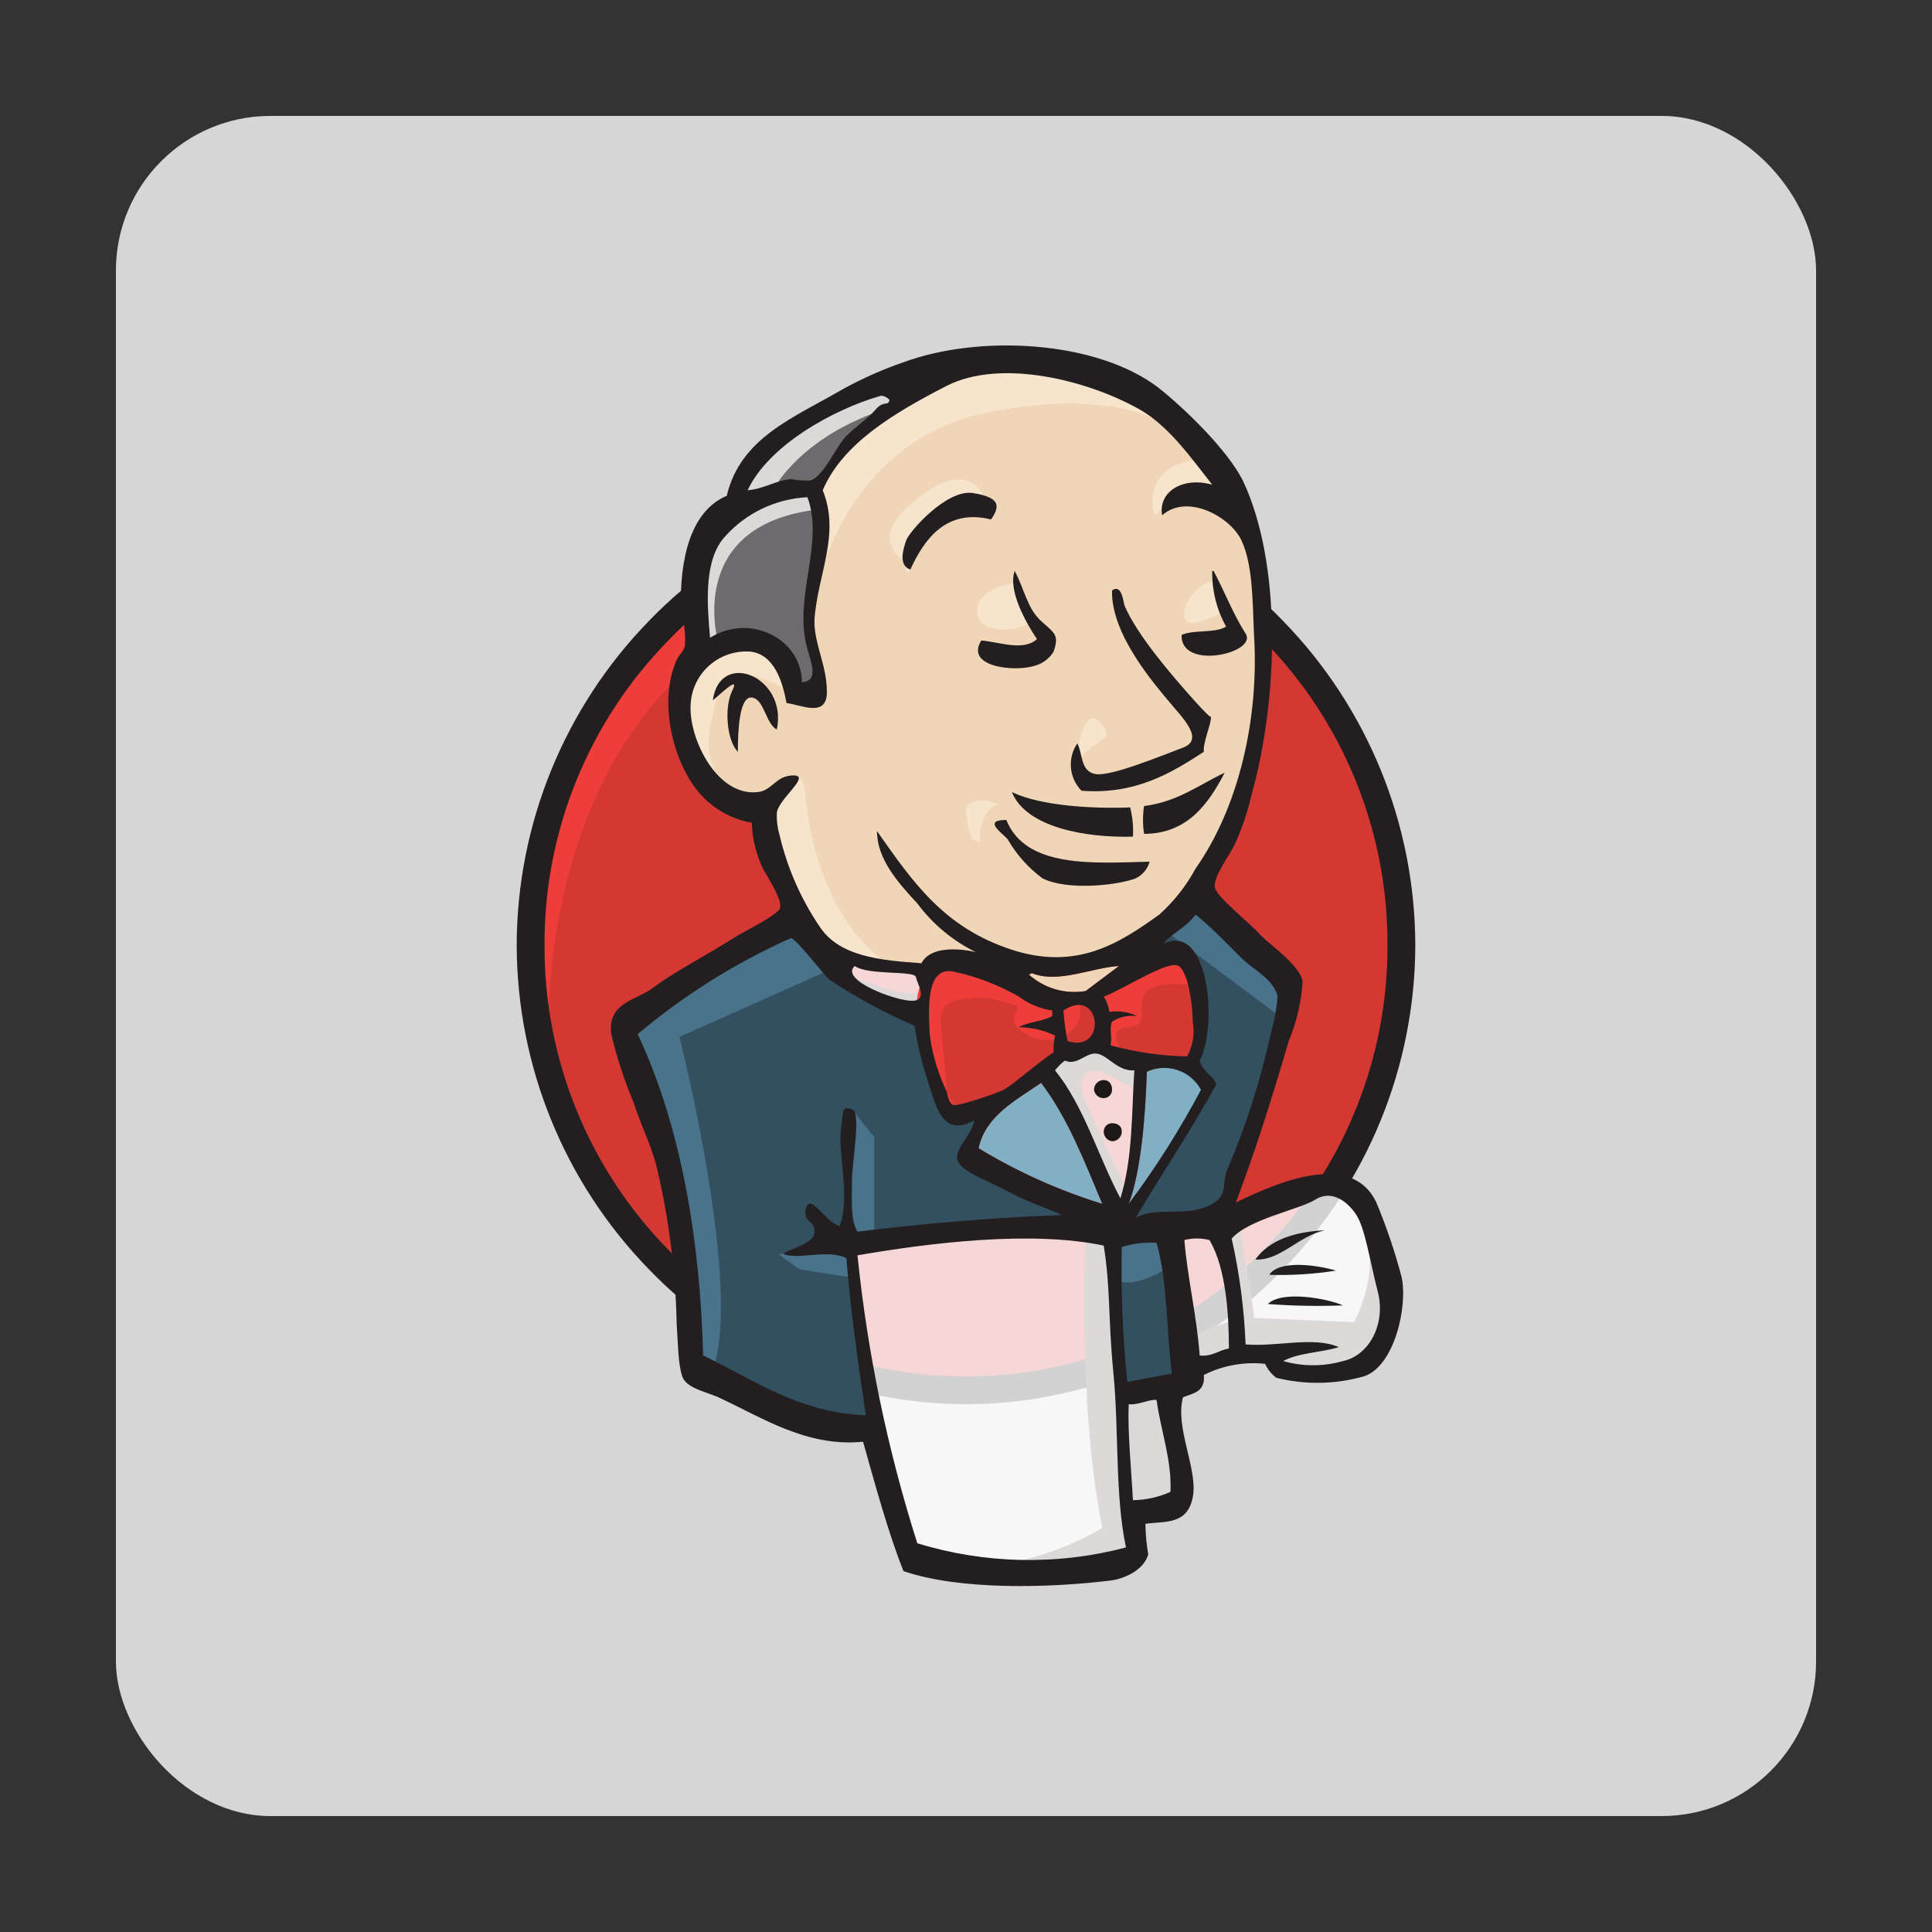<svg width="100" height="100" viewBox="0 0 100 100" fill="none" xmlns="http://www.w3.org/2000/svg">
<rect x="0" y="0" width="100" height="100" fill="#333333" stroke="none"/>
<rect x="6" y="6" width="88" height="88" rx="8" fill="white" fill-opacity="0.8"/>
<path fill-rule="evenodd" clip-rule="evenodd" d="M72.536 48.848C72.536 61.592 62.456 71.888 50 71.888C37.544 71.888 27.464 61.592 27.464 48.848C27.464 36.104 37.544 25.808 50 25.808C62.456 25.808 72.536 36.104 72.536 48.848Z" fill="#D33833"/>
<path d="M28.4 54.536C28.4 54.536 26.744 30.488 48.92 29.84L47.336 27.248L35.312 31.28L31.928 35.24L28.904 41L27.176 47.696L27.68 52.16" fill="#EF3D3A"/>
<path d="M34.592 33.152C30.464 37.36 28.161 43.025 28.184 48.92C28.161 54.815 30.464 60.48 34.592 64.688C36.58 66.77 38.971 68.426 41.621 69.552C44.27 70.679 47.121 71.253 50 71.24C52.879 71.253 55.73 70.679 58.379 69.552C61.029 68.426 63.42 66.77 65.408 64.688C69.536 60.48 71.839 54.815 71.816 48.92C71.839 43.025 69.536 37.36 65.408 33.152C63.42 31.07 61.029 29.414 58.379 28.288C55.73 27.161 52.879 26.587 50 26.6C47.121 26.587 44.27 27.161 41.621 28.288C38.971 29.414 36.58 31.07 34.592 33.152ZM33.584 65.696C29.211 61.205 26.758 55.188 26.744 48.92C26.758 42.652 29.211 36.635 33.584 32.144C35.709 29.934 38.258 28.176 41.079 26.976C43.9 25.776 46.934 25.158 50 25.16C53.066 25.158 56.1 25.776 58.921 26.976C61.742 28.176 64.291 29.934 66.416 32.144C70.789 36.635 73.243 42.652 73.256 48.92C73.243 55.188 70.789 61.205 66.416 65.696C64.291 67.906 61.742 69.664 58.921 70.864C56.1 72.064 53.066 72.682 50 72.68C46.934 72.682 43.9 72.064 41.079 70.864C38.258 69.664 35.709 67.906 33.584 65.696Z" fill="#231F20"/>
<path fill-rule="evenodd" clip-rule="evenodd" d="M59.504 48.992L56.048 49.496L51.44 50H45.464L43.232 49.28L41.288 47.192L39.776 42.8L39.416 41.864L37.328 41.144L36.176 39.2L35.312 36.32L36.248 33.872L38.48 33.08L40.28 33.944L41.144 35.816L42.152 35.672L42.512 35.24L42.152 33.296V30.776L42.656 27.32V25.376L44.168 22.856L46.976 20.912L51.728 18.824L57.056 19.616L61.664 23L63.824 26.384L65.12 28.904L65.48 35.096L64.472 40.352L62.6 45.104L60.8 47.624" fill="#F0D6B7"/>
<path fill-rule="evenodd" clip-rule="evenodd" d="M56.552 63.824L44.312 64.328V66.416L45.32 73.616L44.816 74.192L36.248 71.24L35.6 70.232L34.736 60.512L32.792 54.68L32.36 53.312L39.2 48.632L41.36 47.768L43.232 50.072L44.888 51.512L46.76 52.16L47.624 52.376L48.704 56.84L49.424 57.776L51.44 57.128L50.072 59.792L57.488 63.32L56.552 63.824Z" fill="#335061"/>
<path fill-rule="evenodd" clip-rule="evenodd" d="M36.248 33.872L38.48 33.08L40.28 33.944L41.144 35.816L42.152 35.672L42.44 34.664L41.864 32.648L42.44 27.968L42.008 25.376L43.52 23.576L46.904 20.912L45.896 19.616L41.216 21.92L39.2 23.504L38.12 25.88L36.392 28.184L35.888 30.92L36.248 33.872Z" fill="#6D6B6D"/>
<path fill-rule="evenodd" clip-rule="evenodd" d="M39.776 25.808C39.776 25.808 41 22.64 46.184 21.056C51.368 19.472 46.472 19.976 46.472 19.976L40.856 22.136L38.696 24.224L37.76 25.952L39.776 25.808Z" fill="#DCD9D8"/>
<path fill-rule="evenodd" clip-rule="evenodd" d="M37.184 33.296C37.184 33.296 35.384 27.248 42.224 26.384L42.008 25.376L37.256 26.456L35.888 30.92L36.248 33.872L37.184 33.296Z" fill="#DCD9D8"/>
<path fill-rule="evenodd" clip-rule="evenodd" d="M39.92 41.216L41.072 40.136C41.225 40.167 41.364 40.247 41.468 40.364C41.572 40.48 41.635 40.628 41.648 40.784C41.72 41.432 42.008 46.832 45.68 49.712C45.968 50 42.944 49.28 42.944 49.28L40.208 45.032" fill="#F7E4CD"/>
<path fill-rule="evenodd" clip-rule="evenodd" d="M55.688 39.632C55.688 39.632 55.904 37.04 56.624 37.184C56.814 37.257 56.977 37.385 57.093 37.552C57.208 37.719 57.271 37.917 57.272 38.12C57.272 38.12 55.616 39.2 55.688 39.632Z" fill="#F7E4CD"/>
<path d="M62.816 30.056C62.442 30.154 62.103 30.354 61.836 30.634C61.569 30.914 61.385 31.262 61.304 31.64C61.16 32.864 62.816 31.856 63.104 31.784" fill="#F7E4CD"/>
<path d="M52.448 30.2C52.448 30.2 50.576 30.416 50.576 31.64C50.576 32.864 52.736 32.72 53.312 32.216" fill="#F7E4CD"/>
<path fill-rule="evenodd" clip-rule="evenodd" d="M40.784 35.744C40.784 35.744 37.544 33.8 37.184 35.672C36.824 37.544 36.032 38.912 37.688 40.928L36.608 40.568L35.528 37.904L35.168 35.312L37.184 33.296L39.416 33.44L40.712 34.448V35.744" fill="#F7E4CD"/>
<path fill-rule="evenodd" clip-rule="evenodd" d="M42.296 30.344C42.296 30.344 43.808 22.784 51.152 21.344C57.2 20.12 60.44 21.56 61.592 23C61.592 23 56.192 16.52 51.08 18.536C45.968 20.552 42.152 24.08 42.224 26.384C42.33 27.701 42.354 29.024 42.296 30.344Z" fill="#F7E4CD"/>
<path fill-rule="evenodd" clip-rule="evenodd" d="M62.24 23.792C62.24 23.792 59.72 23.72 59.648 25.952C59.655 26.198 59.703 26.442 59.792 26.672C59.792 26.672 61.808 24.44 63.032 25.592" fill="#F7E4CD"/>
<path fill-rule="evenodd" clip-rule="evenodd" d="M51.296 26.888C51.296 26.888 50.936 23.432 47.984 25.448C45.032 27.464 46.256 28.544 46.616 28.904C46.976 29.264 46.832 29.912 47.12 29.48C47.408 29.048 47.264 27.464 48.272 27.032C49.28 26.6 50.72 26.096 51.296 26.888Z" fill="#F7E4CD"/>
<path fill-rule="evenodd" clip-rule="evenodd" d="M43.232 50.072L35.168 53.672C35.168 53.672 38.552 66.992 36.824 71.096L35.6 70.664V65.624L33.296 55.976L32.36 53.312L40.784 47.696L43.232 50.072Z" fill="#49728B"/>
<path fill-rule="evenodd" clip-rule="evenodd" d="M44.096 57.416L45.248 58.856V63.968H43.88C43.88 63.968 43.664 60.368 43.664 59.936C43.664 59.504 43.88 57.992 43.88 57.992" fill="#49728B"/>
<path fill-rule="evenodd" clip-rule="evenodd" d="M44.096 64.76L40.28 64.904L41.36 65.696L44.096 66.128" fill="#49728B"/>
<path fill-rule="evenodd" clip-rule="evenodd" d="M57.344 63.896H60.512L61.304 71.744L57.992 72.176L57.344 63.968" fill="#335061"/>
<path fill-rule="evenodd" clip-rule="evenodd" d="M58.208 63.896L63.032 63.608C63.032 63.608 64.976 58.64 64.976 58.424C64.976 58.208 66.704 51.224 66.704 51.224L62.816 47.192L62.024 46.472L60.008 48.56V56.48L58.208 63.896Z" fill="#335061"/>
<path fill-rule="evenodd" clip-rule="evenodd" d="M60.368 63.32L57.344 63.896L57.776 66.272C58.856 66.776 60.8 65.408 60.8 65.408" fill="#49728B"/>
<path fill-rule="evenodd" clip-rule="evenodd" d="M60.44 48.272L66.416 52.736L66.632 50.648L62.024 46.472L60.44 48.272Z" fill="#49728B"/>
<path fill-rule="evenodd" clip-rule="evenodd" d="M47.12 80.816L45.32 73.616L44.456 68.288L44.312 64.328L52.304 63.896H57.344L56.912 72.896L57.632 79.88V81.104L51.152 81.68L47.12 80.816Z" fill="white" fill-opacity="0.8"/>
<path fill-rule="evenodd" clip-rule="evenodd" d="M56.192 63.824C56.192 63.824 55.76 72.752 57.056 79.088C55.12 80.222 52.955 80.91 50.72 81.104L57.92 80.888L58.784 80.384L57.776 66.272L57.488 63.32" fill="#DCD9D8"/>
<path fill-rule="evenodd" clip-rule="evenodd" d="M61.448 71.024L64.76 70.088L71.096 69.728L72.032 66.776L70.376 61.736L68.36 61.52L65.624 62.384L63.032 63.608L61.592 63.392L60.512 63.824" fill="white" fill-opacity="0.8"/>
<path fill-rule="evenodd" clip-rule="evenodd" d="M61.376 69.296C61.376 69.296 63.608 68.288 63.968 68.36L63.032 63.608L64.112 63.176C64.112 63.176 64.904 67.64 64.904 68.216L70.088 68.432C70.734 67.192 71.009 65.792 70.88 64.4L71.816 67.136V68.72L70.448 70.736L68.936 71.096H66.416L65.552 69.944L62.6 70.376L61.592 70.736" fill="#DCD9D8"/>
<path d="M57.992 63.176L56.12 58.424L54.104 55.544C54.104 55.544 54.536 54.392 55.184 54.392H57.128L59 55.04L58.856 58.208L57.992 63.176Z" fill="white" fill-opacity="0.8"/>
<path fill-rule="evenodd" clip-rule="evenodd" d="M58.352 61.592C58.352 61.592 55.976 56.912 55.976 56.264C55.976 55.616 56.408 55.256 56.984 55.472L58.856 56.408V54.824L55.976 54.176L53.96 54.464L57.344 62.384H57.992" fill="#DCD9D8"/>
<path d="M47.84 50.216L45.464 50L43.232 49.28V50.072L44.384 51.296L47.768 52.808" fill="white" fill-opacity="0.8"/>
<path fill-rule="evenodd" clip-rule="evenodd" d="M44.024 50.504C44.024 50.504 46.688 51.656 47.552 51.368V52.376L45.176 51.872L43.736 50.864L43.952 50.504" fill="#DCD9D8"/>
<path fill-rule="evenodd" clip-rule="evenodd" d="M61.448 54.68C60.109 54.656 58.778 54.463 57.488 54.104C57.56 53.672 57.416 53.168 57.56 52.88C57.945 52.635 58.404 52.533 58.856 52.592C58.409 52.376 57.907 52.3 57.416 52.376C57.384 52.093 57.285 51.822 57.128 51.584C57.992 51.296 59.936 49.424 61.016 50C62.096 50.576 61.736 52.088 61.736 52.88C61.849 53.495 61.747 54.131 61.448 54.68Z" fill="#D33833"/>
<path d="M61.448 54.68C60.109 54.656 58.778 54.463 57.488 54.104C57.56 53.672 57.416 53.168 57.56 52.88C57.945 52.635 58.404 52.533 58.856 52.592C58.409 52.376 57.907 52.3 57.416 52.376C57.384 52.093 57.285 51.822 57.128 51.584C57.992 51.296 59.936 49.424 61.016 50C62.096 50.576 61.736 52.088 61.736 52.88C61.849 53.495 61.747 54.131 61.448 54.68Z" stroke="#D33833" stroke-width="0.71" stroke-miterlimit="5"/>
<path fill-rule="evenodd" clip-rule="evenodd" d="M54.464 52.304V52.592C53.96 52.88 53.24 52.88 52.736 53.168C53.384 53.174 54.023 53.322 54.608 53.6C54.548 53.884 54.524 54.174 54.536 54.464C53.672 55.04 52.952 55.904 51.944 56.408C50.936 56.912 49.856 57.344 49.352 57.2C48.848 57.056 49.064 56.768 48.992 56.48C48.556 55.571 48.265 54.599 48.128 53.6C48.056 52.232 47.912 50 49.352 50.288C50.54 50.543 51.681 50.98 52.736 51.584C53.243 51.964 53.837 52.211 54.464 52.304Z" fill="#D33833"/>
<path d="M54.464 52.304V52.592C53.96 52.88 53.24 52.88 52.736 53.168C53.384 53.174 54.023 53.322 54.608 53.6C54.548 53.884 54.524 54.174 54.536 54.464C53.672 55.04 52.952 55.904 51.944 56.408C50.936 56.912 49.856 57.344 49.352 57.2C48.848 57.056 49.064 56.768 48.992 56.48C48.556 55.571 48.265 54.599 48.128 53.6C48.056 52.232 47.912 50 49.352 50.288C50.54 50.543 51.681 50.98 52.736 51.584C53.243 51.964 53.837 52.211 54.464 52.304Z" stroke="#D33833" stroke-width="0.71" stroke-miterlimit="5"/>
<path fill-rule="evenodd" clip-rule="evenodd" d="M55.256 53.888C55.154 53.365 55.081 52.836 55.04 52.304C56.984 51.008 57.344 54.536 55.256 53.888Z" fill="#D33833"/>
<path d="M55.256 53.888C55.154 53.365 55.081 52.836 55.04 52.304C56.984 51.008 57.344 54.536 55.256 53.888Z" stroke="#D33833" stroke-width="0.71" stroke-miterlimit="5"/>
<path fill-rule="evenodd" clip-rule="evenodd" d="M58.064 54.464C58.064 54.464 57.488 53.6 57.92 53.312C58.352 53.024 58.784 53.312 59 52.88C59.216 52.448 59 52.232 59.144 51.728C59.288 51.224 59.648 51.08 60.08 51.008C60.512 50.936 61.664 50.792 61.88 51.224L61.376 49.64L60.296 49.28L57.056 51.224L56.912 52.16V54.032" fill="#EF3D3A"/>
<path fill-rule="evenodd" clip-rule="evenodd" d="M49.064 57.272C48.992 55.976 48.848 54.608 48.704 53.24C48.56 51.872 49.208 51.656 50.936 51.656C51.224 51.656 52.592 51.944 52.664 52.16C52.736 52.376 51.872 52.88 53.24 53.6C54.608 54.32 56.336 53.24 55.832 51.872C55.616 51.584 54.536 51.8 54.176 51.584L52.16 50.576C51.296 50.072 49.352 49.496 48.416 50.072C46.112 51.656 48.56 55.544 49.352 57.2" fill="#EF3D3A"/>
<path fill-rule="evenodd" clip-rule="evenodd" d="M51.296 26.888C48.992 26.312 47.84 27.896 47.12 29.48C46.472 29.264 46.76 28.4 46.904 27.968C47.048 27.536 48.992 25.304 50.36 25.52C51.728 25.736 51.8 26.168 51.296 26.888Z" fill="#231F20"/>
<path fill-rule="evenodd" clip-rule="evenodd" d="M62.744 29.552H62.816C63.392 30.632 63.824 31.784 64.472 32.792C65.12 33.8 61.088 34.736 61.16 32.864C61.808 32.576 62.888 32.792 63.464 32.432C62.973 31.553 62.725 30.559 62.744 29.552Z" fill="#231F20"/>
<path fill-rule="evenodd" clip-rule="evenodd" d="M52.52 29.552C53.024 30.488 53.168 31.496 53.888 32.144C54.608 32.792 54.824 32.864 54.536 33.728C54.323 34.075 53.99 34.331 53.6 34.448C52.52 34.808 49.928 34.52 50.792 33.152C51.728 33.224 52.952 33.728 53.672 33.08C53.096 32.216 52.16 30.56 52.52 29.552Z" fill="#231F20"/>
<path fill-rule="evenodd" clip-rule="evenodd" d="M62.312 38.912C60.656 39.992 58.784 41.144 55.976 40.928C55.664 40.607 55.471 40.188 55.432 39.742C55.393 39.296 55.508 38.85 55.76 38.48C56.048 38.984 55.904 39.92 56.696 40.064C57.488 40.208 60.08 39.128 61.232 38.696C62.384 38.264 61.16 37.112 60.512 36.32C59.864 35.528 57.488 32.864 57.56 30.56C58.064 30.2 58.136 31.136 58.208 31.352C58.856 32.864 60.584 34.88 61.808 36.248C63.032 37.616 62.6 36.896 62.672 37.112C62.744 37.328 62.24 38.48 62.312 38.912Z" fill="#231F20"/>
<path fill-rule="evenodd" clip-rule="evenodd" d="M40.208 37.76C39.632 37.472 39.56 36.176 38.912 36.104C38.264 36.032 38.192 37.832 38.192 38.912C37.616 38.336 37.472 36.608 37.904 35.744C38.336 34.88 37.184 36.032 36.896 36.248C37.256 33.584 40.784 35.024 40.208 37.76Z" fill="#231F20"/>
<path fill-rule="evenodd" clip-rule="evenodd" d="M63.392 39.992C62.6 41.504 61.52 43.16 59.216 43.16C59.144 42.683 59.144 42.197 59.216 41.72C60.944 41.504 62.024 40.64 63.392 39.992Z" fill="#231F20"/>
<path fill-rule="evenodd" clip-rule="evenodd" d="M52.376 41C53.888 41.72 56.552 41.864 58.496 41.792C58.622 42.285 58.671 42.796 58.64 43.304C56.12 43.376 53.096 42.8 52.376 41Z" fill="#231F20"/>
<path fill-rule="evenodd" clip-rule="evenodd" d="M52.088 42.44C53.096 44.96 56.624 44.672 59.504 44.6C59.452 44.787 59.361 44.961 59.237 45.109C59.113 45.258 58.958 45.379 58.784 45.464C57.848 45.824 55.256 46.112 53.96 45.464C53.228 44.923 52.615 44.237 52.16 43.448C51.944 43.16 50.792 42.44 52.088 42.44Z" fill="#231F20"/>
<path fill-rule="evenodd" clip-rule="evenodd" d="M62.168 56.408C61.074 58.469 59.822 60.443 58.424 62.312C59.072 60.584 59.288 57.704 59.36 55.472C59.859 55.241 60.428 55.209 60.95 55.383C61.471 55.557 61.907 55.924 62.168 56.408Z" fill="#81B0C4"/>
<path fill-rule="evenodd" clip-rule="evenodd" d="M68.576 63.68C67.208 63.968 66.272 65.264 64.976 65.192C65.696 64.184 66.992 63.752 68.576 63.68Z" fill="#231F20"/>
<path fill-rule="evenodd" clip-rule="evenodd" d="M69.152 65.768C68.009 65.948 66.852 66.02 65.696 65.984C66.2 65.192 68.216 65.48 69.152 65.768Z" fill="#231F20"/>
<path fill-rule="evenodd" clip-rule="evenodd" d="M69.512 67.568C68.216 67.617 66.918 67.593 65.624 67.496C66.344 66.776 68.72 67.208 69.512 67.568Z" fill="#231F20"/>
<path fill-rule="evenodd" clip-rule="evenodd" d="M59.864 72.464C60.08 74.048 60.656 75.56 60.584 77.216C59.973 77.494 59.311 77.641 58.64 77.648C58.568 76.208 58.352 74.048 58.424 72.68C58.856 72.752 59.576 72.392 59.864 72.464Z" fill="#DCD9D8"/>
<path fill-rule="evenodd" clip-rule="evenodd" d="M57.92 50L56.192 51.296C55.667 51.384 55.128 51.352 54.617 51.203C54.106 51.053 53.635 50.789 53.24 50.432C53.24 50.432 53.384 50.432 53.384 50.36C54.752 50.936 56.552 50.072 57.92 50Z" fill="#F0D6B7"/>
<path fill-rule="evenodd" clip-rule="evenodd" d="M50.648 59.432C51.008 57.776 52.52 56.984 53.888 56.048C55.256 57.848 56.12 60.08 57.056 62.312C54.81 61.619 52.657 60.652 50.648 59.432Z" fill="#81B0C4"/>
<path fill-rule="evenodd" clip-rule="evenodd" d="M58.424 72.68C58.352 74.048 58.568 76.208 58.64 77.648C59.311 77.641 59.973 77.494 60.584 77.216C60.656 75.56 60.08 74.048 59.864 72.464C59.576 72.392 58.856 72.752 58.424 72.68ZM44.384 64.976C44.9 70.037 45.938 75.032 47.48 79.88C50.99 80.955 54.73 81.03 58.28 80.096C57.704 77.36 57.92 74.048 57.632 71.096C57.344 68.144 57.488 66.704 57.128 64.472C53.384 63.68 48.128 64.328 44.384 64.976ZM58.064 64.544C58.016 66.876 58.112 69.208 58.352 71.528L60.656 71.096C60.368 68.864 60.44 66.344 59.864 64.328C59.256 64.289 58.646 64.362 58.064 64.544ZM62.6 64.184C62.175 64.077 61.729 64.077 61.304 64.184C61.448 66.056 61.952 68.144 62.096 70.16C62.744 70.232 63.104 69.872 63.608 69.8C63.608 68.072 63.464 65.624 62.6 64.184ZM69.512 70.448C70.88 70.16 71.744 68.504 71.312 66.848C70.88 65.192 70.664 63.536 70.16 62.816C69.656 62.096 68.864 61.592 68.072 62.096C67.28 62.6 64.616 63.104 63.752 64.112C64.157 65.91 64.398 67.742 64.472 69.584C66.056 69.728 68 69.152 69.296 69.728C68.36 70.016 67.208 70.016 66.416 70.448C67.428 70.738 68.5 70.738 69.512 70.448ZM57.056 62.312C56.12 60.08 55.256 57.848 53.888 56.048C52.52 56.984 51.008 57.776 50.648 59.432C52.657 60.652 54.81 61.619 57.056 62.312ZM59.36 55.472C59.288 57.704 59.072 60.584 58.424 62.312C59.822 60.443 61.074 58.469 62.168 56.408C61.907 55.924 61.471 55.557 60.95 55.383C60.428 55.209 59.859 55.241 59.36 55.472ZM56.768 54.536C56.192 54.464 55.76 55.184 55.112 54.896C54.926 55.045 54.757 55.214 54.608 55.4C56.12 57.272 56.84 59.864 57.992 62.024C58.64 59.936 58.568 57.632 58.712 55.4C57.848 55.472 57.344 54.608 56.768 54.536ZM55.04 52.304C55.081 52.836 55.154 53.365 55.256 53.888C57.344 54.536 56.984 51.008 55.04 52.304ZM52.736 51.584C51.681 50.98 50.54 50.543 49.352 50.288C47.912 50 48.056 52.232 48.128 53.6C48.265 54.599 48.556 55.571 48.992 56.48C49.064 56.768 49.136 57.128 49.352 57.2C49.568 57.272 51.512 56.624 51.944 56.408C52.376 56.192 53.672 55.04 54.536 54.464C54.524 54.174 54.549 53.884 54.608 53.6C54.023 53.322 53.384 53.174 52.736 53.168C53.24 52.88 53.96 52.88 54.464 52.592V52.304C53.837 52.211 53.243 51.964 52.736 51.584ZM44.24 50C43.448 50.72 46.328 51.8 47.192 51.8C48.056 51.8 47.48 50.936 47.408 50.576C47.336 50.216 44.96 50.504 44.24 50ZM53.384 50.36C53.384 50.432 53.24 50.432 53.24 50.432C53.635 50.789 54.106 51.053 54.617 51.203C55.128 51.352 55.667 51.384 56.192 51.296L57.92 50C56.552 50.072 54.752 50.936 53.384 50.36ZM61.736 52.88C61.736 52.088 61.52 50.36 61.016 50C60.512 49.64 57.992 51.296 57.128 51.584C57.285 51.822 57.384 52.093 57.416 52.376C57.907 52.3 58.409 52.376 58.856 52.592C58.404 52.533 57.945 52.635 57.56 52.88C57.416 53.168 57.56 53.672 57.488 54.104C58.778 54.463 60.109 54.656 61.448 54.68C61.747 54.131 61.849 53.495 61.736 52.88ZM42.944 50.72C42.728 50.576 41.144 48.488 40.928 48.56C38.068 49.836 35.401 51.508 33.008 53.528C35.312 58.424 36.248 64.4 36.392 70.16C38.984 71.384 41.288 73.112 44.816 73.256C44.384 70.376 44.024 67.784 43.808 65.12C42.944 64.688 41.648 65.12 40.784 64.976C39.92 64.832 42.08 64.544 42.152 63.824C42.224 63.104 41.504 63.32 41.72 62.528C41.936 61.736 42.728 63.248 43.448 63.464C44.024 62.096 43.376 59.648 43.52 58.496C43.664 57.344 43.592 57.272 44.096 57.416C44.6 57.56 44.096 60.08 44.096 61.16C44.096 62.24 44.024 63.176 44.384 63.752C47.84 63.32 51.296 63.032 54.968 62.888C54.176 62.528 53.24 62.24 52.16 61.664C51.08 61.088 49.784 60.656 49.568 60.08C49.352 59.504 50.288 58.784 50.432 57.992C48.704 58.928 48.416 57.128 47.984 55.832C47.695 54.939 47.478 54.024 47.336 53.096C45.805 52.434 44.336 51.639 42.944 50.72ZM60.224 48.848C62.6 47.696 63.032 53.168 62.096 54.896C62.24 55.472 62.744 55.616 62.96 56.12C61.664 58.496 60.152 60.728 58.784 63.032C59.792 62.456 61.232 62.96 62.456 62.456C63.68 61.952 63.176 61.304 63.536 60.512C64.497 58.259 65.244 55.921 65.768 53.528C65.951 52.893 66.072 52.242 66.128 51.584C65.984 50.792 64.976 50.216 64.472 49.784C63.968 49.352 62.888 48.128 61.88 47.336C61.448 47.984 60.584 48.344 60.224 48.848ZM37.544 27.752C36.392 28.976 36.608 31.352 36.752 33.008C38.84 31.712 41.504 33.08 41.504 35.312C42.512 35.24 41.864 34.088 41.72 33.296C41.144 30.776 42.656 28.04 41.792 25.736C40.986 25.775 40.196 25.974 39.467 26.32C38.738 26.666 38.084 27.152 37.544 27.752ZM45.608 20.48C43.088 21.2 39.776 23.072 38.696 25.376C39.56 25.304 40.136 24.872 40.928 24.8C41.261 24.86 41.598 24.884 41.936 24.872C42.656 24.656 43.232 23.144 43.808 22.568C44.384 21.992 44.888 21.704 45.32 21.2C45.752 20.696 45.968 21.056 46.04 20.696C45.929 20.571 45.774 20.494 45.608 20.48ZM59 21.2C56.336 19.688 51.8 18.536 48.992 19.976C46.184 21.416 43.592 23 42.584 25.376C43.52 27.68 42.296 29.768 42.152 32.144C42.152 33.368 42.8 34.448 42.8 35.816C42.8 37.184 41.432 36.464 40.712 36.392C40.496 35.24 40.064 33.872 38.84 33.728C38.45 33.699 38.058 33.749 37.688 33.876C37.318 34.003 36.978 34.204 36.688 34.467C36.399 34.729 36.166 35.048 36.003 35.404C35.841 35.76 35.753 36.145 35.744 36.536C35.672 38.264 37.112 41.216 39.2 41C39.992 40.928 40.136 40.136 41.072 40.136C42.008 40.136 40.28 41.36 40.208 42.08C40.193 42.469 40.242 42.858 40.352 43.232C40.751 44.93 41.459 46.541 42.44 47.984C43.448 49.496 45.536 49.712 47.696 49.856C48.128 48.992 49.568 49.064 50.504 49.28C49.31 48.693 48.273 47.829 47.48 46.76C46.472 45.68 45.392 44.456 45.392 43.016C47.264 45.68 48.848 47.984 52.304 49.136C55.76 50.288 57.992 48.776 60.008 47.336C60.764 46.657 61.397 45.853 61.88 44.96C64.112 41.792 65.192 37.184 64.904 32.792C64.832 30.992 64.832 29.192 64.256 27.968C63.68 26.744 61.448 25.52 60.152 26.672C59.936 25.448 61.232 24.656 62.744 25.088C61.664 23.72 60.512 22.064 59 21.2ZM63.968 62.24C66.056 61.232 69.944 59.504 71.24 62.24C71.757 63.481 72.19 64.756 72.536 66.056C72.896 67.568 72.176 70.736 70.592 71.24C69.112 71.661 67.548 71.686 66.056 71.312C65.809 71.122 65.612 70.875 65.48 70.592C64.391 70.475 63.291 70.675 62.312 71.168C62.384 72.032 61.808 72.104 61.232 72.32C60.8 73.904 62.024 76.064 61.736 77.504C61.448 78.944 60.296 78.728 59.288 78.872C59.294 79.403 59.342 79.933 59.432 80.456C59.216 81.248 58.208 81.752 57.344 81.824C54.32 82.184 49.712 82.328 46.76 81.32C45.968 79.304 45.32 76.928 44.672 74.624C41.792 74.912 39.488 73.4 37.328 72.392C36.608 72.032 35.528 71.888 35.312 71.24C35.096 70.592 35.096 69.584 35.024 68.504C34.968 65.812 34.63 63.133 34.016 60.512C33.728 59.288 33.152 58.208 32.792 57.056C32.311 55.914 31.926 54.734 31.64 53.528C31.424 51.872 32.936 51.8 33.872 51.08C34.808 50.36 36.608 49.424 38.192 48.416C38.696 48.128 40.136 47.408 40.352 47.048C40.568 46.688 39.776 45.464 39.488 44.96C39.136 44.215 38.94 43.407 38.912 42.584C38.303 42.479 37.722 42.253 37.203 41.919C36.683 41.585 36.236 41.15 35.888 40.64C34.808 39.128 34.088 36.248 35.024 34.16C35.096 33.944 35.456 33.656 35.456 33.368C35.486 32.784 35.413 32.199 35.24 31.64C35.168 28.904 35.744 26.456 37.616 25.664C38.336 22.64 41.072 21.632 43.664 20.12C44.656 19.578 45.691 19.12 46.76 18.752C50.648 17.312 56.696 17.6 59.936 20.048C61.304 21.128 63.536 23.288 64.328 24.872C66.344 29.12 66.2 36.104 64.76 41.216C64.558 42.083 64.269 42.928 63.896 43.736C63.608 44.312 62.744 45.464 62.888 45.968C63.032 46.472 64.832 47.912 65.192 48.344C65.552 48.776 67.28 49.928 67.424 50.792C67.357 51.857 67.114 52.903 66.704 53.888C65.84 56.84 64.976 59.576 63.968 62.24Z" fill="#231F20"/>
<path fill-rule="evenodd" clip-rule="evenodd" d="M50.072 41.648C50.313 41.509 50.586 41.436 50.864 41.436C51.142 41.436 51.415 41.509 51.656 41.648C51.656 41.648 50.648 41.864 50.72 43.592L50.288 43.448C50.288 43.448 49.856 41.936 50.072 41.648Z" fill="#F7E4CD"/>
<path fill-rule="evenodd" clip-rule="evenodd" d="M57.56 56.408C57.56 56.465 57.549 56.521 57.527 56.573C57.505 56.626 57.474 56.673 57.434 56.714C57.393 56.754 57.346 56.785 57.293 56.807C57.241 56.829 57.185 56.84 57.128 56.84C57.006 56.841 56.888 56.798 56.795 56.719C56.702 56.639 56.642 56.529 56.624 56.408C56.624 56.274 56.677 56.146 56.772 56.052C56.866 55.957 56.994 55.904 57.128 55.904C57.416 55.904 57.56 56.12 57.56 56.408Z" fill="#1D1919"/>
<path fill-rule="evenodd" clip-rule="evenodd" d="M58.064 58.568C58.064 58.702 58.011 58.83 57.916 58.924C57.822 59.019 57.694 59.072 57.56 59.072C57.439 59.055 57.329 58.994 57.249 58.901C57.17 58.809 57.127 58.69 57.128 58.568C57.128 58.453 57.173 58.343 57.255 58.263C57.336 58.181 57.445 58.136 57.56 58.136C57.848 58.136 58.064 58.28 58.064 58.568Z" fill="#1D1919"/>
</svg>

